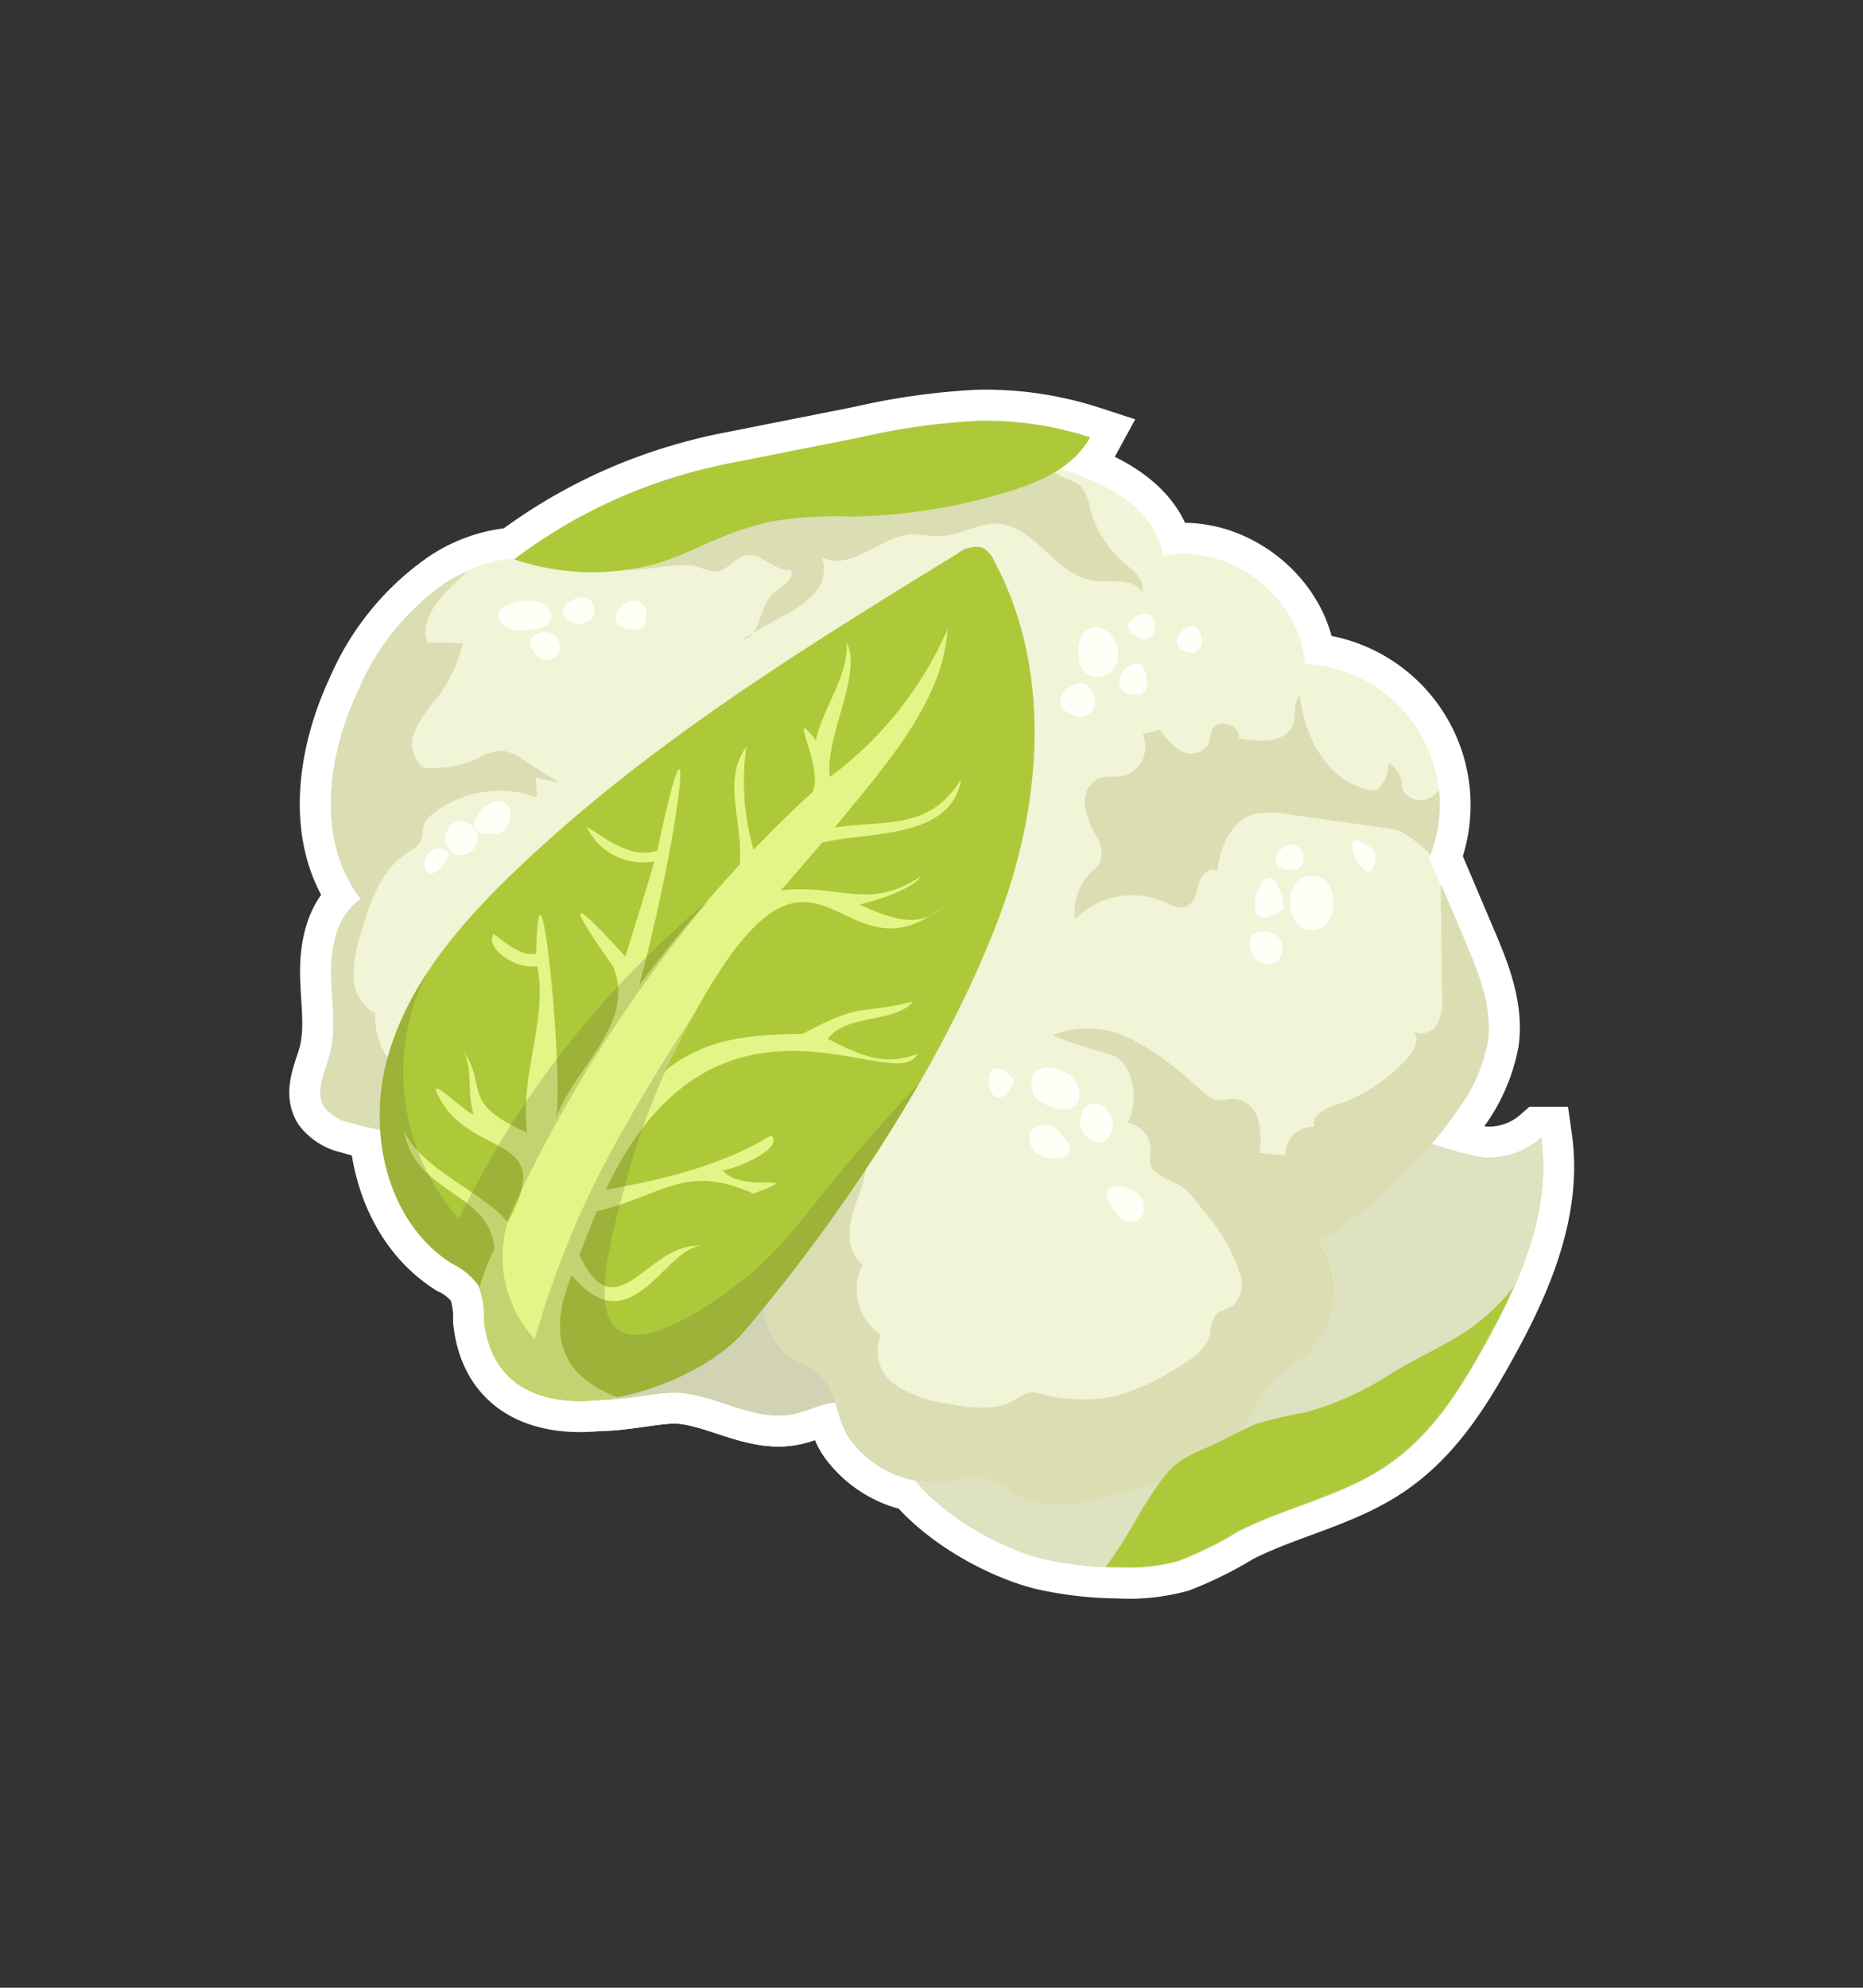<svg xmlns="http://www.w3.org/2000/svg" viewBox="0 0 150 160"><rect x="0" y="0" width="150" height="160" fill="#333333" stroke="none"/><defs><style>.cls-1{isolation:isolate;}.cls-2,.cls-3,.cls-4{stroke:#fff;stroke-miterlimit:10;stroke-width:5px;}.cls-3,.cls-7,.cls-8{mix-blend-mode:multiply;}.cls-11,.cls-4{opacity:0.26;}.cls-5{fill:#adc93a;}.cls-6{fill:#e4f487;}.cls-7{fill:#dee2c0;}.cls-8{fill:#d1d3b4;}.cls-9{fill:#f1f4d7;}.cls-10{fill:#dbddb3;}.cls-11{fill:#6e7239;}.cls-12{fill:#fffff8;}</style></defs><g class="cls-1"><g id="Layer_2" data-name="Layer 2"><path class="cls-2" d="M54.81,112.11c3.08.28,6,2.31,9,1.72,1-.2,1.93-.67,2.93-.88a11.6,11.6,0,0,1,5.6.68c.51-.86-.25-1.9-1-2.6l-4.29-4.31c-1.32-1.32-2.72-2.69-4.53-3.15a1.55,1.55,0,0,0-.93,0,2.14,2.14,0,0,0-.92.94c-1.67,2.46-4.76,3.44-7.61,4.26a36.25,36.25,0,0,1-9,1.9C45.89,114.32,51.85,111.85,54.81,112.11Z"/><path class="cls-2" d="M84,125.47a28.08,28.08,0,0,0,6,.69,15.18,15.18,0,0,0,4.94-.51,29.7,29.7,0,0,0,4.73-2.34c3.89-2,8.38-2.86,12-5.32s5.88-6.08,7.93-9.79c2.84-5.1,5.31-10.83,4.48-16.61a6.36,6.36,0,0,1-4.77,1.57,26.34,26.34,0,0,1-3.77-1,16,16,0,0,0-9.43,1,72.66,72.66,0,0,0-8.56,4.38,95.68,95.68,0,0,1-13.62,6.14c-4.17,1.51-12.66,5.23-12.25,10.89C72,119.92,79.44,124.35,84,125.47Z"/><path class="cls-3" d="M54.81,112.11c3.08.28,6,2.31,9,1.72,1-.2,1.93-.67,2.93-.88a11.6,11.6,0,0,1,5.6.68c.51-.86-.25-1.9-1-2.6l-4.29-4.31c-1.32-1.32-2.72-2.69-4.53-3.15a1.55,1.55,0,0,0-.93,0,2.14,2.14,0,0,0-.92.94c-1.67,2.46-4.76,3.44-7.61,4.26a36.25,36.25,0,0,1-9,1.9C45.89,114.32,51.85,111.85,54.81,112.11Z"/><path class="cls-2" d="M76.29,119.21a8.7,8.7,0,0,1,3-.3c1.13.22,2,1.09,3,1.6,2.11,1,4.61.5,6.89-.07,4.27-1.06,9-2.42,11.29-6.15a20.65,20.65,0,0,1,1.84-3,28.69,28.69,0,0,1,2.86-2.26,7.08,7.08,0,0,0,1.06-9.13,37.1,37.1,0,0,0,11-10.4,13.23,13.23,0,0,0,2.52-5.65c.37-2.81-.77-5.58-1.89-8.19q-1.39-3.28-2.8-6.55a11.38,11.38,0,0,0-10-15.67c-.35-5.4-6.1-9.78-11.4-8.69C92.82,40,87.16,38,82.43,37c-2.39-.51-5.1-1-7.09.46a5.73,5.73,0,0,0-6.07-.56c-.86.45-1.59,1.11-2.47,1.5a10.82,10.82,0,0,1-4.14.5,24.42,24.42,0,0,0-16.34,6.73A11.46,11.46,0,0,0,35.74,47a20.33,20.33,0,0,0-6.89,8.54c-2.52,5.35-3.43,12.16.2,16.83-1.88,1.21-2.42,3.72-2.39,6s.46,4.53-.15,6.68c-.39,1.36-1.16,2.89-.39,4.08a3.47,3.47,0,0,0,2,1.22,22.27,22.27,0,0,0,7.56.92c2.42,4.73,8.24,6.49,13.5,7.26,3,.45,8.75.26,10.89,2.82,1.65,2,.88,5,2.72,7.1,1.05,1.19,2.66,1.44,3.64,2.69s1,3.3,2,4.71A8.42,8.42,0,0,0,76.29,119.21Z"/><path class="cls-2" d="M117.28,89.46a13.23,13.23,0,0,0,2.52-5.65c.37-2.81-.77-5.58-1.89-8.19L116,71.12l.11,9.08a4.21,4.21,0,0,1-.36,2.17,1.46,1.46,0,0,1-1.88.68c.56.92-.33,2-1.14,2.73a13.37,13.37,0,0,1-4.68,3c-1.06.31-2.56.88-2.2,1.93A2.23,2.23,0,0,0,103.48,93l-2.07-.2a6.36,6.36,0,0,0-.14-2.75,2.24,2.24,0,0,0-2-1.62,5.48,5.48,0,0,1-1.39.11A2,2,0,0,1,97,88l-.89-.76A22.6,22.6,0,0,0,91,83.6a7.65,7.65,0,0,0-6.12-.33c-.47.2,4.9,1.7,5,1.8,1.53,1,1.76,3.81.92,5.28a2.29,2.29,0,0,1,1.85,2.32,5,5,0,0,0-.06.86c.14,1.2,1.78,1.39,2.75,2.11a4.55,4.55,0,0,1,.92,1l.79,1a14,14,0,0,1,2.79,4.88,2.42,2.42,0,0,1-.58,2.59c-.45.32-1.09.38-1.43.81a3,3,0,0,0-.39,1.42c-.29,1.31-1.57,2.13-2.74,2.81a18.22,18.22,0,0,1-4.88,2.22,13,13,0,0,1-6-.17,2.39,2.39,0,0,0-1-.09,3.37,3.37,0,0,0-1,.52c-1.61,1-3.69.7-5.56.34a9.59,9.59,0,0,1-4.2-1.53,3.29,3.29,0,0,1-1.14-4,4.42,4.42,0,0,1-1.46-5.66c-1.17-.84-1.23-2.58-.84-4s1.12-2.71,1.11-4.16a1.84,1.84,0,0,0-.29-1.1A2.11,2.11,0,0,0,67.67,92c-2.58.16-4.86,1.68-6.88,3.29a7.7,7.7,0,0,0-2.15,2.33,6.11,6.11,0,0,0-.59,2.31,5.09,5.09,0,0,1,2,1.4c1.65,2,.88,5,2.72,7.1,1.05,1.19,2.66,1.44,3.64,2.69s1,3.3,2,4.71a8.42,8.42,0,0,0,7.86,3.43,8.7,8.7,0,0,1,3-.3c1.13.22,2,1.09,3,1.6,2.11,1,4.61.5,6.89-.07,4.27-1.06,9-2.42,11.29-6.15a20.65,20.65,0,0,1,1.84-3,28.69,28.69,0,0,1,2.86-2.26,7.08,7.08,0,0,0,1.06-9.13A37.1,37.1,0,0,0,117.28,89.46Z"/><path class="cls-2" d="M60.61,51l-.82.47A1.22,1.22,0,0,0,60.61,51Z"/><path class="cls-2" d="M91.93,47.66c.32-.88-.61-1.67-1.34-2.27a8.73,8.73,0,0,1-2.83-4.49,3.85,3.85,0,0,0-.66-1.66c-.59-.64-1.61-.7-2.25-1.29a2.17,2.17,0,0,1-.36-.44c-.69-.19-1.39-.35-2.06-.5-2.39-.51-5.1-1-7.09.46a5.73,5.73,0,0,0-6.07-.56c-.86.45-1.59,1.11-2.47,1.5a10.82,10.82,0,0,1-4.14.5,24.46,24.46,0,0,0-14.95,5.51,2.8,2.8,0,0,0,.57.66c2.09,1.85,5.68-.21,8.11.6a3.4,3.4,0,0,0,1.26.32c.94-.06,1.52-1.13,2.44-1.3,1.27-.22,2.33,1.38,3.6,1.16.33.85-.9,1.36-1.54,2-.79.81-.89,2.33-1.54,3.1l2.62-1.48a8,8,0,0,0,2.41-1.81,2.72,2.72,0,0,0,.5-2.83c2.29,1.23,4.71-1.68,7.3-1.83.78,0,1.56.17,2.34.14,1.55-.06,3-1.06,4.51-1,3.06.13,4.71,4.19,7.75,4.58C89.43,46.92,91.24,46.45,91.93,47.66Z"/><path class="cls-2" d="M52,39.19a44,44,0,0,1,7.25-2l10.08-2a53.91,53.91,0,0,1,9.44-1.32,27.21,27.21,0,0,1,9,1.33c-1.3,2.39-4,3.59-6.62,4.38a45.11,45.11,0,0,1-12.58,2,30.55,30.55,0,0,0-6.35.38c-4.52,1-6.1,2.44-9.41,3.42a19.57,19.57,0,0,1-11.41-.36A41.74,41.74,0,0,1,52,39.19Z"/><path class="cls-2" d="M80.26,74.31c3.62-9.33,4.53-20.26-.18-29.09a2.23,2.23,0,0,0-1-1.15,2.38,2.38,0,0,0-2,.5C64.56,52.26,52,60,41.42,70.16c-4.44,4.26-8.64,9.15-10.25,15.1s0,13.14,5.22,16.45a5.6,5.6,0,0,1,2.15,1.78,7.41,7.41,0,0,1,.44,2.83c1.16,10.71,16.66,6,21,.78C67.93,97.69,75.82,85.78,80.26,74.31Z"/><path class="cls-2" d="M74.93,73.7a3.4,3.4,0,0,0,.92-.64A8.09,8.09,0,0,1,74.93,73.7Z"/><path class="cls-4" d="M71.84,89.52c-7.18,8-8.25,10.67-12.44,13.83-1.28,1-7.19,5.43-9.63,3.7-2.22-1.56-.59-7.48.75-12.35a59.39,59.39,0,0,1,5.31-13c-1.06,1.6-2.45,3.76-4,6.37-.87,1.47-2.44,4.13-3.87,7a75.24,75.24,0,0,0-4.9,12.73,9.84,9.84,0,0,1-2.45-4.91,10,10,0,0,1,1.13-6.6,115.87,115.87,0,0,1,7.32-13,114,114,0,0,1,8-10.81A77.9,77.9,0,0,0,40.43,91.68C39.1,93.87,38,96,36.94,98.09A17.74,17.74,0,0,1,34.33,78.4a24.16,24.16,0,0,0-3.16,6.86c-1.61,5.94,0,13.14,5.22,16.45a5.6,5.6,0,0,1,2.15,1.78,7.41,7.41,0,0,1,.44,2.83c1.16,10.71,16.66,6,21,.78A139.61,139.61,0,0,0,74,87.19C73.28,88,72.54,88.74,71.84,89.52Z"/><path class="cls-2" d="M81.65,87.16a1,1,0,0,0-.17-.44l0,0C78.56,83.73,79.44,91.13,81.65,87.16Z"/><path class="cls-2" d="M86.81,87.43c-.55-1.76-4.64-2.5-3.58.69C84,89.34,87.56,90.25,86.81,87.43Z"/><path class="cls-2" d="M89.58,90.85c.4-1.62-2.39-3.47-2.65-.33C87.18,91.67,89,92.9,89.58,90.85Z"/><path class="cls-2" d="M85.32,91.22h0c-.34-1.07-3.07-1-2.3,1h0C83.48,93.93,88,93.49,85.32,91.22Z"/><path class="cls-2" d="M92.09,97.05c0-1.94-4.92-2.46-2.15.66C90.25,98.59,92.31,98.75,92.09,97.05Z"/><path class="cls-2" d="M103.22,76c-.1-1.38-3.71-1.68-2.29,1C101.5,77.72,103.38,78.27,103.22,76Z"/><path class="cls-2" d="M105,70.6c-2,.65-1.31,5.53,1.58,4C108,73.36,107.48,69.9,105,70.6Z"/><path class="cls-2" d="M103.39,73c-1.19-6.73-4.65,3.7,0,.08h0S103.39,73,103.39,73Z"/><path class="cls-2" d="M104.91,68.77c-.78-2.45-4.27,1.54-.5,1.23A1.06,1.06,0,0,0,104.91,68.77Z"/><path class="cls-2" d="M110.79,68.65c.14.22.07,0-.28-.3C106.75,65.32,110.57,73.3,110.79,68.65Z"/><path class="cls-2" d="M87.75,55.4c-.85-1.34-3.86,1.1-1.54,2.07C87,58.21,89.06,57.24,87.75,55.4Z"/><path class="cls-2" d="M90,52.31c-.52-2.59-3.8-2.54-3.09,1.09C87.6,55.3,90.32,54.59,90,52.31Z"/><path class="cls-2" d="M92.31,54.53c-.44-3.28-4.44,1.6-.45,1.37C92.05,55.62,92.59,55.54,92.31,54.53Z"/><path class="cls-2" d="M93,50.13c-.21-1.77-4,.17-1,1.35C92,51.38,93.05,51.66,93,50.13Z"/><path class="cls-2" d="M96.6,50.89c-.74-1.72-3.42,1.54-.55,1.66C96.46,52.33,97.1,52,96.6,50.89Z"/><path class="cls-2" d="M44,48.74c-1.68-1.13-5.88.43-2.83,1.92C42.13,50.93,45.6,50.7,44,48.74Z"/><path class="cls-2" d="M47.83,48.89c-.44-2.19-4.7.68-1.1,1.38C47.12,50,48,50.08,47.83,48.89Z"/><path class="cls-2" d="M44.88,51.35c-.81-1.15-3.72-.07-1.19,1.77C44.41,53.17,45.52,52.81,44.88,51.35Z"/><path class="cls-2" d="M52.06,49.24c-.79-2.65-4.76,1.4-.71,1.46C51.35,50.49,52.1,50.88,52.06,49.24Z"/><path class="cls-2" d="M37.93,68.55h0C37.8,68.64,38,68.51,37.93,68.55Z"/><path class="cls-2" d="M36,69.17c.22-.17.13-.78-.46-.85C33.44,68,33.92,72.31,36,69.17Z"/><path class="cls-5" d="M54.81,112.11c3.08.28,6,2.31,9,1.72,1-.2,1.93-.67,2.93-.88a11.6,11.6,0,0,1,5.6.68c.51-.86-.25-1.9-1-2.6l-4.29-4.31c-1.32-1.32-2.72-2.69-4.53-3.15a1.55,1.55,0,0,0-.93,0,2.14,2.14,0,0,0-.92.94c-1.67,2.46-4.76,3.44-7.61,4.26a36.25,36.25,0,0,1-9,1.9C45.89,114.32,51.85,111.85,54.81,112.11Z"/><path class="cls-5" d="M84,125.47a28.08,28.08,0,0,0,6,.69,15.18,15.18,0,0,0,4.94-.51,29.7,29.7,0,0,0,4.73-2.34c3.89-2,8.38-2.86,12-5.32s5.88-6.08,7.93-9.79c2.84-5.1,5.31-10.83,4.48-16.61a6.36,6.36,0,0,1-4.77,1.57,26.34,26.34,0,0,1-3.77-1,16,16,0,0,0-9.43,1,72.66,72.66,0,0,0-8.56,4.38,95.68,95.68,0,0,1-13.62,6.14c-4.17,1.51-12.66,5.23-12.25,10.89C72,119.92,79.44,124.35,84,125.47Z"/><path class="cls-6" d="M116.55,99c-2.17-1.68-3.65-7-7.39-5.38a.63.63,0,0,0-.41.48,4.51,4.51,0,0,0-2.7,1.77,1.05,1.05,0,0,0-.81,1.54,6.32,6.32,0,0,0-.18.62,28.13,28.13,0,0,0-.46,4.49c0,.82-.23,1.87-.23,2.85a.73.73,0,0,0-.34.19.94.94,0,0,0-.2.35.78.78,0,0,0,.2.78c1.88,1.83,4,3.4,4.23,6.25,0,.06.1.06.1,0,0-2.56-.55-5.72-2.87-7.22,0-.54,0-1.09,0-1.6a20.26,20.26,0,0,1,.19-4.12,7.15,7.15,0,0,1,.72-1.87,10,10,0,0,1,1.49.48,9.44,9.44,0,0,1,2.28,1.62c3,2.85,5,6.85,4.25,11,0,.1.11.17.16.07,1.6-2.81.15-6.37-1.07-9.08a13.39,13.39,0,0,0-2.94-4.5A9,9,0,0,0,108,96.12a5.81,5.81,0,0,1,1.49-.93c1.31.44,2.67.25,3.62,1.51a13.35,13.35,0,0,0,2.18,2.83,25.05,25.05,0,0,1,2.86,2.14c1.11,1.17,1.21,2.64,1.36,4.16a.16.16,0,0,0,.29.08C121.48,103,118.58,100.57,116.55,99Z"/><path class="cls-7" d="M84,125.47a28.08,28.08,0,0,0,6,.69,15.18,15.18,0,0,0,4.94-.51,29.7,29.7,0,0,0,4.73-2.34c3.89-2,8.38-2.86,12-5.32s5.88-6.08,7.93-9.79c2.84-5.1,5.31-10.83,4.48-16.61a6.36,6.36,0,0,1-4.77,1.57,26.34,26.34,0,0,1-3.77-1,16,16,0,0,0-9.43,1,72.66,72.66,0,0,0-8.56,4.38,95.68,95.68,0,0,1-13.62,6.14c-4.17,1.51-12.66,5.23-12.25,10.89C72,119.92,79.44,124.35,84,125.47Z"/><path class="cls-8" d="M54.81,112.11c3.08.28,6,2.31,9,1.72,1-.2,1.93-.67,2.93-.88a11.6,11.6,0,0,1,5.6.68c.51-.86-.25-1.9-1-2.6l-4.29-4.31c-1.32-1.32-2.72-2.69-4.53-3.15a1.55,1.55,0,0,0-.93,0,2.14,2.14,0,0,0-.92.94c-1.67,2.46-4.76,3.44-7.61,4.26a36.25,36.25,0,0,1-9,1.9C45.89,114.32,51.85,111.85,54.81,112.11Z"/><path class="cls-9" d="M76.29,119.21a8.7,8.7,0,0,1,3-.3c1.13.22,2,1.09,3,1.6,2.11,1,4.61.5,6.89-.07,4.27-1.06,9-2.42,11.29-6.15a20.65,20.65,0,0,1,1.84-3,28.69,28.69,0,0,1,2.86-2.26,7.08,7.08,0,0,0,1.06-9.13,37.1,37.1,0,0,0,11-10.4,13.23,13.23,0,0,0,2.52-5.65c.37-2.81-.77-5.58-1.89-8.19q-1.39-3.28-2.8-6.55a11.38,11.38,0,0,0-10-15.67c-.35-5.4-6.1-9.78-11.4-8.69C92.82,40,87.16,38,82.43,37c-2.39-.51-5.1-1-7.09.46a5.73,5.73,0,0,0-6.07-.56c-.86.45-1.59,1.11-2.47,1.5a10.82,10.82,0,0,1-4.14.5,24.42,24.42,0,0,0-16.34,6.73A11.46,11.46,0,0,0,35.74,47a20.33,20.33,0,0,0-6.89,8.54c-2.52,5.35-3.43,12.16.2,16.83-1.88,1.21-2.42,3.72-2.39,6s.46,4.53-.15,6.68c-.39,1.36-1.16,2.89-.39,4.08a3.47,3.47,0,0,0,2,1.22,22.27,22.27,0,0,0,7.56.92c2.42,4.73,8.24,6.49,13.5,7.26,3,.45,8.75.26,10.89,2.82,1.65,2,.88,5,2.72,7.1,1.05,1.19,2.66,1.44,3.64,2.69s1,3.3,2,4.71A8.42,8.42,0,0,0,76.29,119.21Z"/><path class="cls-10" d="M117.28,89.46a13.23,13.23,0,0,0,2.52-5.65c.37-2.81-.77-5.58-1.89-8.19L116,71.12l.11,9.08a4.21,4.21,0,0,1-.36,2.17,1.46,1.46,0,0,1-1.88.68c.56.92-.33,2-1.14,2.73a13.37,13.37,0,0,1-4.68,3c-1.06.31-2.56.88-2.2,1.93A2.23,2.23,0,0,0,103.48,93l-2.07-.2a6.36,6.36,0,0,0-.14-2.75,2.24,2.24,0,0,0-2-1.62,5.48,5.48,0,0,1-1.39.11A2,2,0,0,1,97,88l-.89-.76A22.6,22.6,0,0,0,91,83.6a7.65,7.65,0,0,0-6.12-.33c-.47.2,4.9,1.7,5,1.8,1.53,1,1.76,3.81.92,5.28a2.29,2.29,0,0,1,1.85,2.32,5,5,0,0,0-.06.86c.14,1.2,1.78,1.39,2.75,2.11a4.55,4.55,0,0,1,.92,1l.79,1a14,14,0,0,1,2.79,4.88,2.42,2.42,0,0,1-.58,2.59c-.45.32-1.09.38-1.43.81a3,3,0,0,0-.39,1.42c-.29,1.31-1.57,2.13-2.74,2.81a18.22,18.22,0,0,1-4.88,2.22,13,13,0,0,1-6-.17,2.39,2.39,0,0,0-1-.09,3.37,3.37,0,0,0-1,.52c-1.61,1-3.69.7-5.56.34a9.59,9.59,0,0,1-4.2-1.53,3.29,3.29,0,0,1-1.14-4,4.42,4.42,0,0,1-1.46-5.66c-1.17-.84-1.23-2.58-.84-4s1.12-2.71,1.11-4.16a1.84,1.84,0,0,0-.29-1.1A2.11,2.11,0,0,0,67.67,92c-2.58.16-4.86,1.68-6.88,3.29a7.7,7.7,0,0,0-2.15,2.33,6.11,6.11,0,0,0-.59,2.31,5.09,5.09,0,0,1,2,1.4c1.65,2,.88,5,2.72,7.1,1.05,1.19,2.66,1.44,3.64,2.69s1,3.3,2,4.71a8.42,8.42,0,0,0,7.86,3.43,8.7,8.7,0,0,1,3-.3c1.13.22,2,1.09,3,1.6,2.11,1,4.61.5,6.89-.07,4.27-1.06,9-2.42,11.29-6.15a20.65,20.65,0,0,1,1.84-3,28.69,28.69,0,0,1,2.86-2.26,7.08,7.08,0,0,0,1.06-9.13A37.1,37.1,0,0,0,117.28,89.46Z"/><path class="cls-10" d="M115.86,63.55a1.92,1.92,0,0,1-.54.56,1.65,1.65,0,0,1-2.44-.64,2.16,2.16,0,0,0-1.11-2.06,2.53,2.53,0,0,1-1,2.23c-3.55-.26-5.77-4.13-6.11-7.67-.57.53-.29,1.47-.5,2.22-.47,1.63-2.76,1.6-4.41,1.22.17-1.1-1.77-1.63-2.19-.61-.14.33-.11.71-.24,1.05a1.63,1.63,0,0,1-2.15.64,4.74,4.74,0,0,1-1.75-1.75L92,59.11a2.42,2.42,0,0,1-1.79,3.39,8.5,8.5,0,0,0-1.6.09,2.08,2.08,0,0,0-1.26,2.15,6.64,6.64,0,0,0,.9,2.52,2.4,2.4,0,0,1,.3,2.21,3.17,3.17,0,0,1-.64.68A4.52,4.52,0,0,0,86.56,74a6.42,6.42,0,0,1,7.07-1.44c.66.29,1.41.69,2,.35s.7-1.15.9-1.82.9-1.39,1.49-1c.2-1.93,1.13-4.06,3-4.58a6.31,6.31,0,0,1,2.45,0l1.61.23,6.31.88a6.79,6.79,0,0,1,1.34.28,9.76,9.76,0,0,1,2.44,1.92A11.38,11.38,0,0,0,115.86,63.55Z"/><path class="cls-10" d="M32.68,68.72c.48-.31,1-.6,1.24-1.14.13-.35.06-.75.17-1.11a2.2,2.2,0,0,1,.8-1,8.69,8.69,0,0,1,8.34-1.28c0-.53-.07-1.07-.11-1.6L45,63l-3-1.92a3.5,3.5,0,0,0-1.6-.66,4.17,4.17,0,0,0-1.88.61,8.5,8.5,0,0,1-4.47.75,2.5,2.5,0,0,1-.63-3,12.17,12.17,0,0,1,1.84-2.7,11.86,11.86,0,0,0,2-4.3L34.4,51.7c-.61-1.67.78-3.35,2.05-4.59L37.63,46a13.28,13.28,0,0,0-1.89,1,20.33,20.33,0,0,0-6.89,8.54c-2.52,5.35-3.43,12.16.2,16.83-1.88,1.21-2.42,3.72-2.39,6s.46,4.53-.15,6.68c-.39,1.36-1.16,2.89-.39,4.08a3.47,3.47,0,0,0,2,1.22,22.23,22.23,0,0,0,7.06.93c1.27-1.84,2-4,.38-5.2-1.06-.76-2.83-.12-4-.71s-1.56-3.88-1.3-3.76a3.38,3.38,0,0,1-1.79-2.92,10.16,10.16,0,0,1,.58-3.52C29.77,72.7,30.61,70.11,32.68,68.72Z"/><path class="cls-10" d="M60.61,51l-.82.47A1.22,1.22,0,0,0,60.61,51Z"/><path class="cls-10" d="M91.93,47.66c.32-.88-.61-1.67-1.34-2.27a8.73,8.73,0,0,1-2.83-4.49,3.85,3.85,0,0,0-.66-1.66c-.59-.64-1.61-.7-2.25-1.29a2.17,2.17,0,0,1-.36-.44c-.69-.19-1.39-.35-2.06-.5-2.39-.51-5.1-1-7.09.46a5.73,5.73,0,0,0-6.07-.56c-.86.45-1.59,1.11-2.47,1.5a10.82,10.82,0,0,1-4.14.5,24.46,24.46,0,0,0-14.95,5.51,2.8,2.8,0,0,0,.57.66c2.09,1.85,5.68-.21,8.11.6a3.4,3.4,0,0,0,1.26.32c.94-.06,1.52-1.13,2.44-1.3,1.27-.22,2.33,1.38,3.6,1.16.33.85-.9,1.36-1.54,2-.79.81-.89,2.33-1.54,3.1l2.62-1.48a8,8,0,0,0,2.41-1.81,2.72,2.72,0,0,0,.5-2.83c2.29,1.23,4.71-1.68,7.3-1.83.78,0,1.56.17,2.34.14,1.55-.06,3-1.06,4.51-1,3.06.13,4.71,4.19,7.75,4.58C89.43,46.92,91.24,46.45,91.93,47.66Z"/><path class="cls-5" d="M52,39.19a44,44,0,0,1,7.25-2l10.08-2a53.91,53.91,0,0,1,9.44-1.32,27.21,27.21,0,0,1,9,1.33c-1.3,2.39-4,3.59-6.62,4.38a45.11,45.11,0,0,1-12.58,2,30.55,30.55,0,0,0-6.35.38c-4.52,1-6.1,2.44-9.41,3.42a19.57,19.57,0,0,1-11.41-.36A41.74,41.74,0,0,1,52,39.19Z"/><path class="cls-5" d="M80.26,74.31c3.62-9.33,4.53-20.26-.18-29.09a2.23,2.23,0,0,0-1-1.15,2.38,2.38,0,0,0-2,.5C64.56,52.26,52,60,41.42,70.16c-4.44,4.26-8.64,9.15-10.25,15.1s0,13.14,5.22,16.45a5.6,5.6,0,0,1,2.15,1.78,7.41,7.41,0,0,1,.44,2.83c1.16,10.71,16.66,6,21,.78C67.93,97.69,75.82,85.78,80.26,74.31Z"/><path class="cls-6" d="M74.93,73.7a3.4,3.4,0,0,0,.92-.64A8.09,8.09,0,0,1,74.93,73.7Z"/><path class="cls-6" d="M60.68,96.08c4.63-1.8-1,.06-2.5-1.89.76,0,5-1.65,3.92-2.81-3.84,2.37-8.56,3.56-13.32,4.38C57.65,77,72.23,88.4,73.85,84.84c-2.59,1-4.56.13-7.19-1.22,1.39-2,5.51-1.27,6.84-3-4.55,1.11-4,0-8.86,2.59-3.85.09-7.7.2-11.1,3C65.32,61.73,66.67,78.85,74.93,73.7c-1.72.83-3.79,0-5.72-.89,1.17-.28,4.17-1.16,4.92-2.25-4.25,2.77-6.45.57-11.26,1.11,1.1-1.27,2.21-2.54,3.31-3.83,3.48-.92,10.41-.19,11.2-5.11-2.56,4.14-6.06,3.25-10.17,3.88,3.58-4.44,8.76-10,9.07-15.94a29.48,29.48,0,0,1-9.46,11.87c-.45-3.11,2.66-8.37,1.35-10.79.13,2.73-1.82,5-2.49,7.83-2.5-3.21.76,2.38-.28,4.2-1.36,1.21-3.16,3-4.73,4.62a19.76,19.76,0,0,1-.57-8.3c-2,2.74-.25,6-.54,9.48-2.73,3-5.48,6.23-8.09,9.71,3.82-14.51,4.35-24.61,1.46-10.84-2.12.83-4.55-1.26-5.71-1.92a5,5,0,0,0,5.46,2.8C52,71.74,51.24,74.11,50.35,77c-4.75-5.22-4.58-4.3-1,.78,1.91,4.54-3,8-4.59,12.23.69-2.87-1.35-24.22-1.59-13.25C42,77,40.86,76,39.75,75.18c-.76,1.15,1.84,2.92,3.5,2.58.89,4.34-1.43,8.69-.8,13.41-5.57-2.45-3.08-3.72-5.21-6.65.87,1.19.33,3.58.9,5.15-.42.15-3.79-3.31-2.89-1.55C37.78,93.41,45,91,40.87,98.36c-2.14-2.52-7-4.26-8.34-7.36.84,5.16,7,4.92,7.27,9.56a16.55,16.55,0,0,0-1.19,3.09,8.41,8.41,0,0,1,.37,2.67c.64,5.92,5.65,7.13,10.75,6.15-3.28-1.24-6.22-3.77-3.69-9.82,4.76,5.77,7.56-2.31,10.4-2.35-4.23-.41-6.79,7.13-9.79.71.45-1.17.91-2.34,1.39-3.5C53.53,96.17,55.12,93.63,60.68,96.08Z"/><path class="cls-5" d="M118.47,106.86c-2,1.4-4.3,2.38-6.38,3.65a24.32,24.32,0,0,1-7.08,3.2,28.12,28.12,0,0,0-3.86.91c-1.08.44-2.11,1-3.17,1.54-1.62.74-3,1.16-4.14,2.56-1.86,2.29-3,5.09-4.83,7.41l.95,0a15.18,15.18,0,0,0,4.94-.51,29.7,29.7,0,0,0,4.73-2.34c3.89-2,8.38-2.86,12-5.32s5.88-6.08,7.93-9.79c.83-1.49,1.62-3,2.32-4.61A16.37,16.37,0,0,1,118.47,106.86Z"/><path class="cls-11" d="M71.84,89.52c-7.18,8-8.25,10.67-12.44,13.83-1.28,1-7.19,5.43-9.63,3.7-2.22-1.56-.59-7.48.75-12.35a59.39,59.39,0,0,1,5.31-13c-1.06,1.6-2.45,3.76-4,6.37-.87,1.47-2.44,4.13-3.87,7a75.24,75.24,0,0,0-4.9,12.73,9.84,9.84,0,0,1-2.45-4.91,10,10,0,0,1,1.13-6.6,115.87,115.87,0,0,1,7.32-13,114,114,0,0,1,8-10.81A77.9,77.9,0,0,0,40.43,91.68C39.1,93.87,38,96,36.94,98.09A17.74,17.74,0,0,1,34.33,78.4a24.16,24.16,0,0,0-3.16,6.86c-1.61,5.94,0,13.14,5.22,16.45a5.6,5.6,0,0,1,2.15,1.78,7.41,7.41,0,0,1,.44,2.83c1.16,10.71,16.66,6,21,.78A139.61,139.61,0,0,0,74,87.19C73.28,88,72.54,88.74,71.84,89.52Z"/><path class="cls-12" d="M81.65,87.16a1,1,0,0,0-.17-.44l0,0C78.56,83.73,79.44,91.13,81.65,87.16Z"/><path class="cls-12" d="M86.81,87.43c-.55-1.76-4.64-2.5-3.58.69C84,89.34,87.56,90.25,86.81,87.43Z"/><path class="cls-12" d="M89.58,90.85c.4-1.62-2.39-3.47-2.65-.33C87.18,91.67,89,92.9,89.58,90.85Z"/><path class="cls-12" d="M85.32,91.22h0c-.34-1.07-3.07-1-2.3,1h0C83.48,93.93,88,93.49,85.32,91.22Z"/><path class="cls-12" d="M92.09,97.05c0-1.94-4.92-2.46-2.15.66C90.25,98.59,92.31,98.75,92.09,97.05Z"/><path class="cls-12" d="M103.22,76c-.1-1.38-3.71-1.68-2.29,1C101.5,77.72,103.38,78.27,103.22,76Z"/><path class="cls-12" d="M105,70.6c-2,.65-1.31,5.53,1.58,4C108,73.36,107.48,69.9,105,70.6Z"/><path class="cls-12" d="M103.39,73c-1.19-6.73-4.65,3.7,0,.08h0S103.39,73,103.39,73Z"/><path class="cls-12" d="M104.91,68.77c-.78-2.45-4.27,1.54-.5,1.23A1.06,1.06,0,0,0,104.91,68.77Z"/><path class="cls-12" d="M110.79,68.65c.14.22.07,0-.28-.3C106.75,65.32,110.57,73.3,110.79,68.65Z"/><path class="cls-12" d="M87.75,55.4c-.85-1.34-3.86,1.1-1.54,2.07C87,58.21,89.06,57.24,87.75,55.4Z"/><path class="cls-12" d="M90,52.31c-.52-2.59-3.8-2.54-3.09,1.09C87.6,55.3,90.32,54.59,90,52.31Z"/><path class="cls-12" d="M92.31,54.53c-.44-3.28-4.44,1.6-.45,1.37C92.05,55.62,92.59,55.54,92.31,54.53Z"/><path class="cls-12" d="M93,50.13c-.21-1.77-4,.17-1,1.35C92,51.38,93.05,51.66,93,50.13Z"/><path class="cls-12" d="M96.6,50.89c-.74-1.72-3.42,1.54-.55,1.66C96.46,52.33,97.1,52,96.6,50.89Z"/><path class="cls-12" d="M44,48.74c-1.68-1.13-5.88.43-2.83,1.92C42.13,50.93,45.6,50.7,44,48.74Z"/><path class="cls-12" d="M47.83,48.89c-.44-2.19-4.7.68-1.1,1.38C47.12,50,48,50.08,47.83,48.89Z"/><path class="cls-12" d="M44.88,51.35c-.81-1.15-3.72-.07-1.19,1.77C44.41,53.17,45.52,52.81,44.88,51.35Z"/><path class="cls-12" d="M52.06,49.24c-.79-2.65-4.76,1.4-.71,1.46C51.35,50.49,52.1,50.88,52.06,49.24Z"/><path class="cls-12" d="M40.82,64.8c-1.19-1.52-4.7,2.75-.86,2.32.33.27,1.25-1,1.11-1.37A1,1,0,0,0,40.82,64.8Z"/><path class="cls-12" d="M38.45,67.45a1.26,1.26,0,0,0-.94-1.24c-.87-.75-2.48,1.21-1.17,2.32-.2-.27.23.65,1.39.15l0,0A1.41,1.41,0,0,0,38.45,67.45Z"/><path class="cls-12" d="M37.93,68.55h0C37.8,68.64,38,68.51,37.93,68.55Z"/><path class="cls-12" d="M36,69.17c.22-.17.13-.78-.46-.85C33.44,68,33.92,72.31,36,69.17Z"/></g></g></svg>